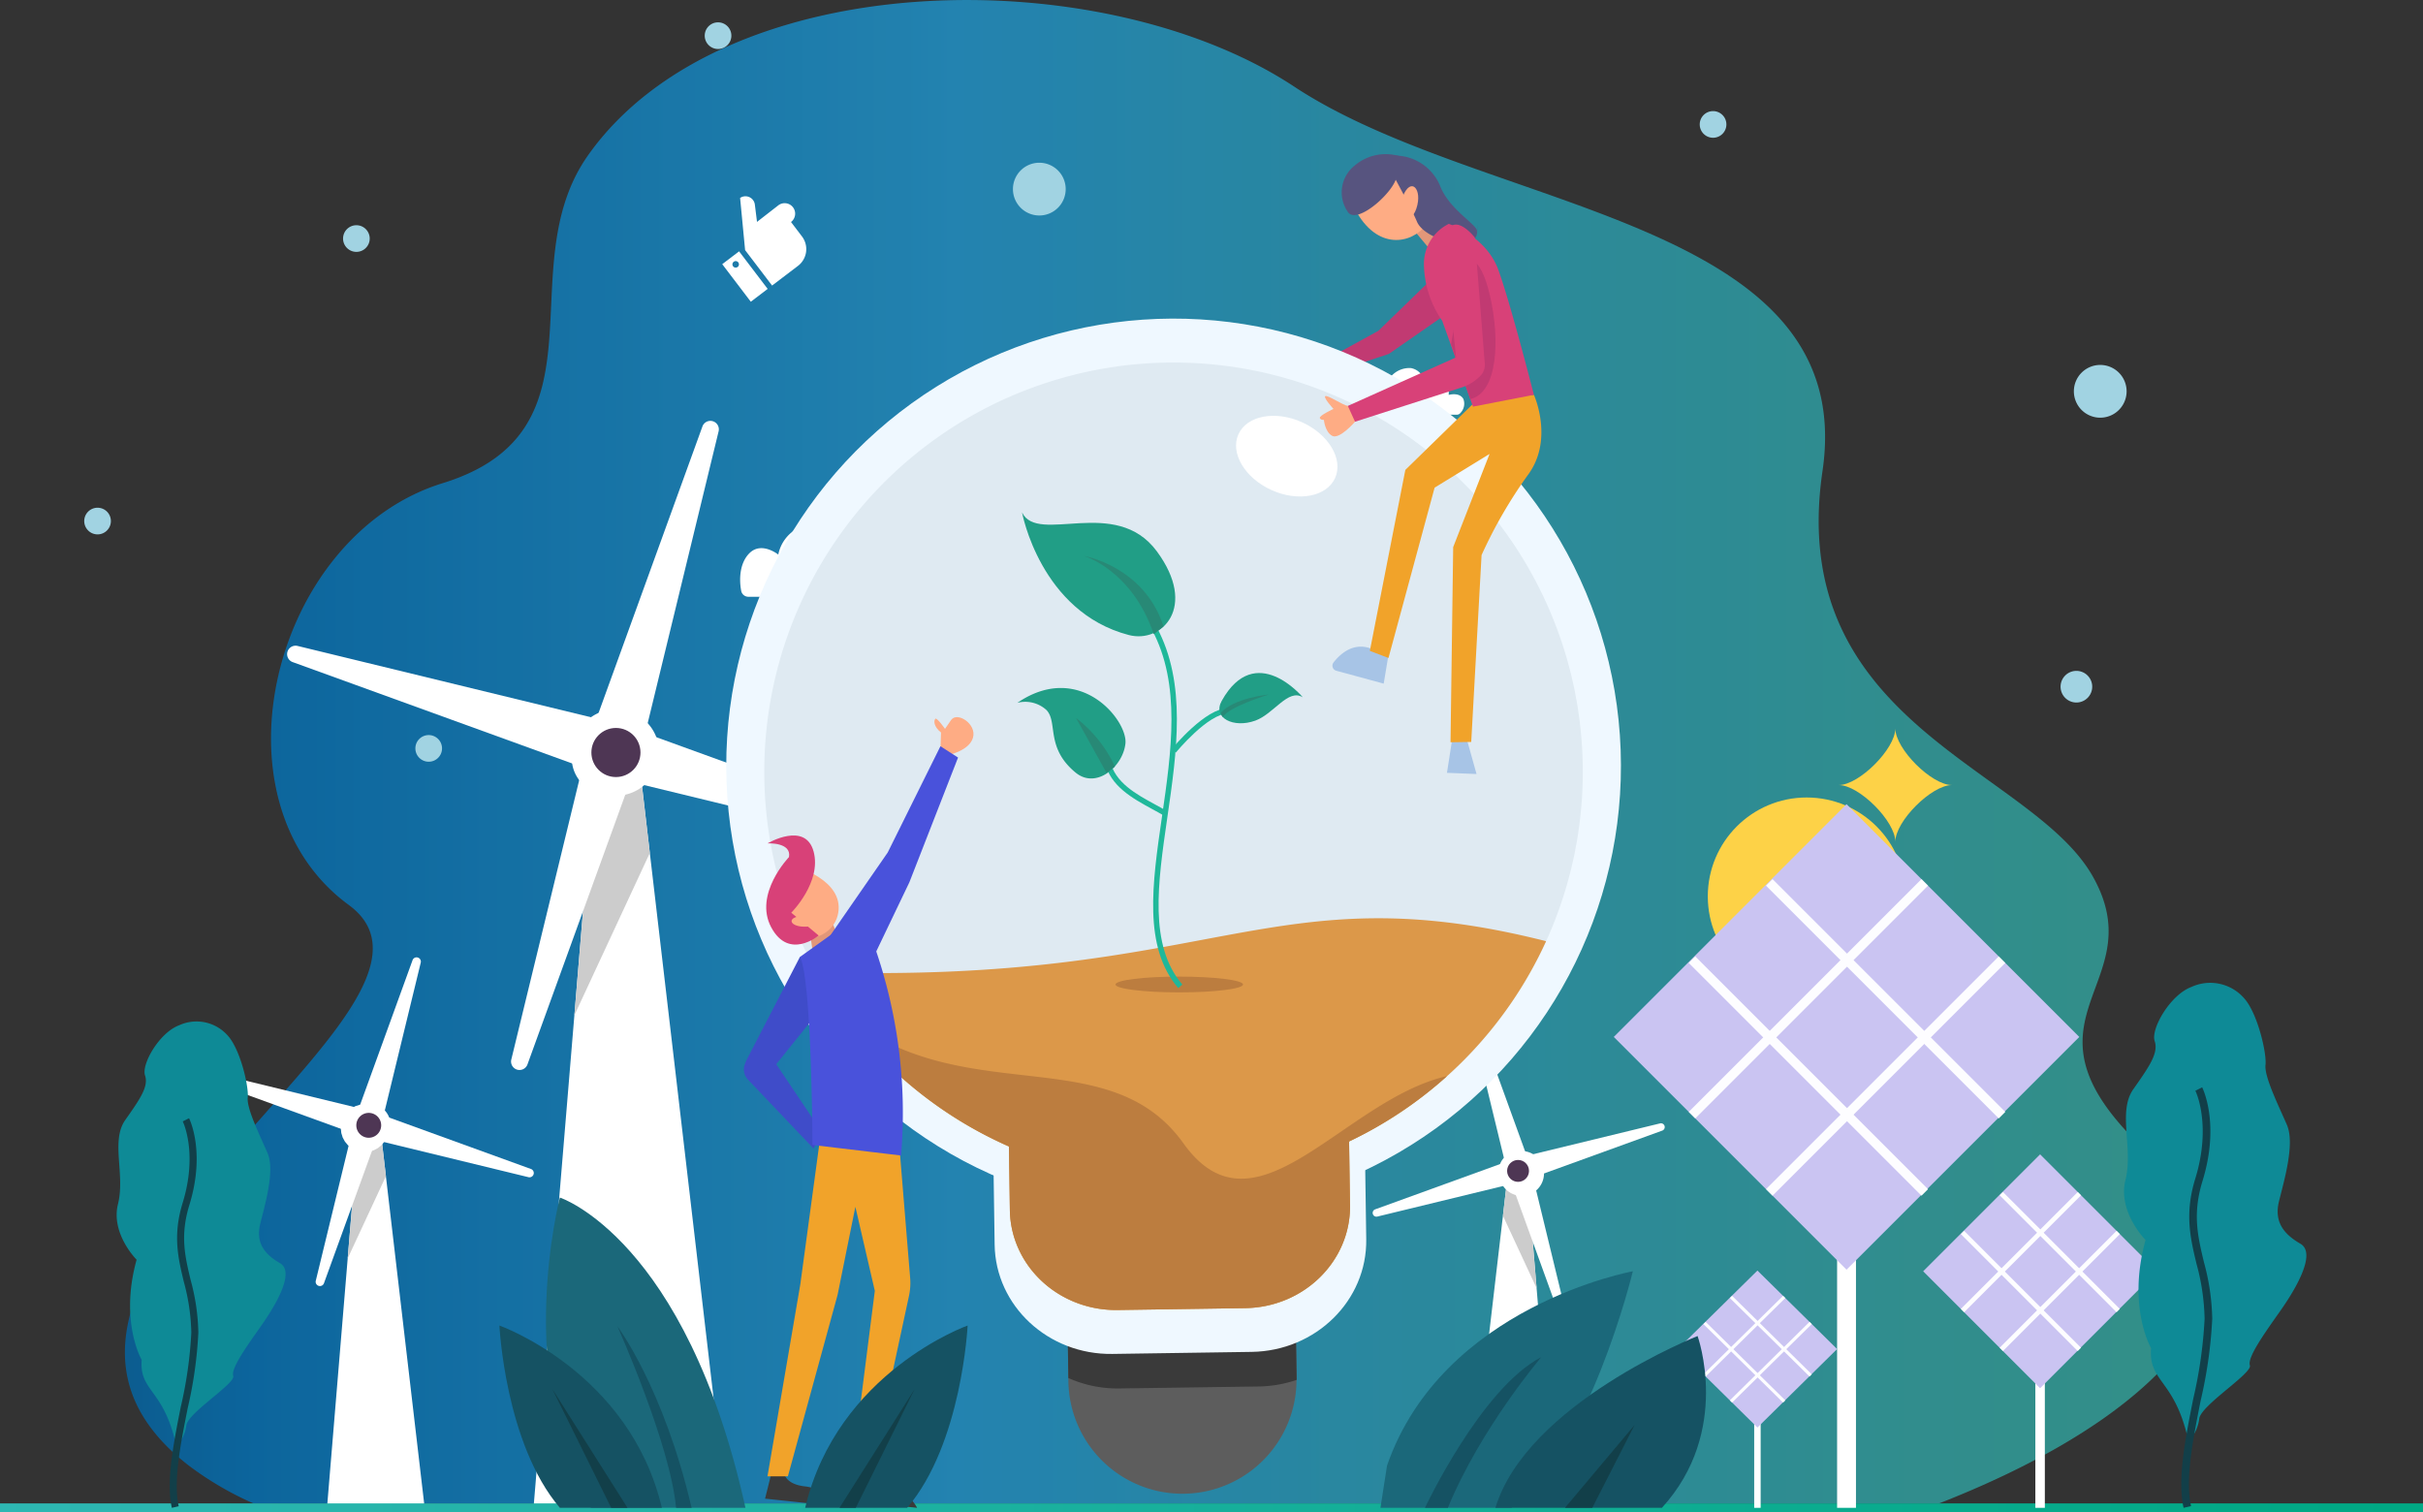 <svg xmlns="http://www.w3.org/2000/svg" xmlns:xlink="http://www.w3.org/1999/xlink" width="291" height="181.617" viewBox="0 0 291 181.617">
  <rect x="0" y="0" width="291" height="181.617" fill="#333333" stroke="none"/>
  <defs>
    <linearGradient id="linear-gradient" y1="0.5" x2="1" y2="0.5" gradientUnits="objectBoundingBox">
      <stop offset="0.006" stop-color="#005b97"/>
      <stop offset="0.135" stop-color="#0075be"/>
      <stop offset="0.433" stop-color="#1e9cd7"/>
      <stop offset="0.598" stop-color="#26a2c2"/>
      <stop offset="0.849" stop-color="#30aaa9"/>
      <stop offset="1" stop-color="#34ada0"/>
    </linearGradient>
    <linearGradient id="linear-gradient-2" y1="0.5" x2="1" y2="0.5" gradientUnits="objectBoundingBox">
      <stop offset="0" stop-color="#2eb7b3"/>
      <stop offset="0.986" stop-color="#00a884"/>
    </linearGradient>
  </defs>
  <g id="Grupo_894334" data-name="Grupo 894334" transform="translate(122.849 22.839)">
    <g id="Grupo_894278" data-name="Grupo 894278" transform="translate(-107.847 -22.839)" opacity="0.76" style="mix-blend-mode: multiply;isolation: isolate">
      <g id="Grupo_894277" data-name="Grupo 894277">
        <path id="Trazado_636359" data-name="Trazado 636359" d="M119.3,100.722H-83.15a38.809,38.809,0,0,1-7.782-4.554c-29.344-22.8,36.333-54.8,19.217-67.324C-88.815,16.306-80.836-15.5-60.431-21.8s7.842-25.8,17.481-39.4c16.324-23.02,61.793-23.415,84.787-8.23s67.93,15.7,63.453,46.174,25.1,35.63,32.465,48.686c7.72,13.688-11.954,17.2,8.162,34.541C160.552,72.579,148.842,89.15,119.3,100.722Z" transform="translate(98.588 79.829)" fill="url(#linear-gradient)"/>
      </g>
    </g>
    <g id="Grupo_894282" data-name="Grupo 894282" transform="translate(-112.736 -20.157)">
      <g id="Grupo_894279" data-name="Grupo 894279">
        <path id="Trazado_636360" data-name="Trazado 636360" d="M80.217-50.716a3.168,3.168,0,0,1-3.167,3.167,3.168,3.168,0,0,1-3.167-3.167,3.168,3.168,0,0,1,3.167-3.168A3.168,3.168,0,0,1,80.217-50.716Z" transform="translate(37.658 70.746)" fill="#a1d3e2"/>
        <path id="Trazado_636361" data-name="Trazado 636361" d="M286.267-11.448A3.168,3.168,0,0,1,283.1-8.28a3.167,3.167,0,0,1-3.167-3.167,3.167,3.167,0,0,1,3.167-3.167A3.168,3.168,0,0,1,286.267-11.448Z" transform="translate(-40.976 55.76)" fill="#a1d3e2"/>
        <path id="Trazado_636362" data-name="Trazado 636362" d="M281.152,46.7a1.9,1.9,0,1,1-1.9-1.9A1.9,1.9,0,0,1,281.152,46.7Z" transform="translate(-39.992 33.087)" fill="#a1d3e2"/>
        <path id="Trazado_636363" data-name="Trazado 636363" d="M95.854-3.345a1.6,1.6,0,0,1-1.6,1.6,1.6,1.6,0,0,1-1.6-1.6,1.6,1.6,0,0,1,1.6-1.6A1.6,1.6,0,0,1,95.854-3.345Z" transform="translate(30.496 52.07)" fill="#a1d3e2"/>
        <path id="Trazado_636364" data-name="Trazado 636364" d="M-103.291,14.718a1.6,1.6,0,0,1-1.6,1.6,1.6,1.6,0,0,1-1.6-1.6,1.6,1.6,0,0,1,1.6-1.6A1.6,1.6,0,0,1-103.291,14.718Z" transform="translate(106.495 45.177)" fill="#a1d3e2"/>
        <path id="Trazado_636365" data-name="Trazado 636365" d="M-38.977,58.869a1.6,1.6,0,0,1-1.6,1.6,1.6,1.6,0,0,1-1.6-1.6,1.6,1.6,0,0,1,1.6-1.6A1.6,1.6,0,0,1-38.977,58.869Z" transform="translate(81.951 28.328)" fill="#a1d3e2"/>
        <path id="Trazado_636366" data-name="Trazado 636366" d="M17.218-79.55a1.6,1.6,0,0,1-1.6,1.6,1.6,1.6,0,0,1-1.6-1.6,1.6,1.6,0,0,1,1.6-1.6A1.6,1.6,0,0,1,17.218-79.55Z" transform="translate(60.506 81.152)" fill="#a1d3e2"/>
        <path id="Trazado_636367" data-name="Trazado 636367" d="M210.467-62.312a1.6,1.6,0,0,1-1.6,1.6,1.6,1.6,0,0,1-1.6-1.6,1.6,1.6,0,0,1,1.6-1.6A1.6,1.6,0,0,1,210.467-62.312Z" transform="translate(-13.243 74.574)" fill="#a1d3e2"/>
        <path id="Trazado_636368" data-name="Trazado 636368" d="M-53.023-40.149a1.6,1.6,0,0,1-1.6,1.6,1.6,1.6,0,0,1-1.6-1.6,1.6,1.6,0,0,1,1.6-1.6A1.6,1.6,0,0,1-53.023-40.149Z" transform="translate(87.312 66.116)" fill="#a1d3e2"/>
      </g>
      <g id="Grupo_894280" data-name="Grupo 894280" transform="translate(194.992 84.804)">
        <circle id="Elipse_5213" data-name="Elipse 5213" cx="11.874" cy="11.874" r="11.874" transform="translate(0 8.288)" fill="#fdd247"/>
        <path id="Trazado_636369" data-name="Trazado 636369" d="M241.064,69.583c0-2.452-4.346-6.8-6.8-6.8,2.452,0,6.8-4.346,6.8-6.8,0,2.451,4.346,6.8,6.8,6.8C245.41,62.785,241.064,67.131,241.064,69.583Z" transform="translate(-218.541 -55.988)" fill="#fdd247"/>
      </g>
      <g id="Grupo_894281" data-name="Grupo 894281" transform="translate(76.627 20.879)">
        <path id="Trazado_636370" data-name="Trazado 636370" d="M17.422-35.135l3.431,4.512,2.025-1.54-3.431-4.512Zm1.851.332a.388.388,0,0,1-.546-.074.388.388,0,0,1,.074-.545.388.388,0,0,1,.546.074A.388.388,0,0,1,19.273-34.8Z" transform="translate(-17.422 43.299)" fill="#fff"/>
        <path id="Trazado_636371" data-name="Trazado 636371" d="M24.733-36.655l3.109-2.364a2.524,2.524,0,0,0,.481-3.536l-1.317-1.731h0a1.259,1.259,0,0,0,.24-1.764h0a1.259,1.259,0,0,0-1.764-.24L22.922-44.3l-.256-2.06a1.137,1.137,0,0,0-1.758-.827l-.016.012.6,6.262Z" transform="translate(-18.746 47.388)" fill="#fff"/>
      </g>
      <path id="Trazado_636372" data-name="Trazado 636372" d="M142.127-8.417h10.864a.56.56,0,0,0,.446-.221,1.589,1.589,0,0,0,.338-1.683c-.5-.846-1.758-.474-1.758-.474s.171-1.349-.812-1.726a2.407,2.407,0,0,0-2.07.526,2.01,2.01,0,0,0-1.658-2.024,2.936,2.936,0,0,0-3.053,2.367s-1.281-1.03-2.207-.114a3.3,3.3,0,0,0-.641,2.9A.559.559,0,0,0,142.127-8.417Z" transform="translate(11.855 55.54)" fill="#fff"/>
      <path id="Trazado_636373" data-name="Trazado 636373" d="M21.879,24.981h17a.875.875,0,0,0,.7-.345c.422-.555,1.1-1.68.529-2.634-.787-1.324-2.751-.743-2.751-.743s.268-2.111-1.271-2.7-3.238.823-3.238.823,0-2.845-2.594-3.167a4.594,4.594,0,0,0-4.777,3.7s-2-1.61-3.453-.179c-1.212,1.2-1.26,3.183-1,4.534A.875.875,0,0,0,21.879,24.981Z" transform="translate(57.881 44.006)" fill="#fff"/>
    </g>
    <g id="Grupo_894290" data-name="Grupo 894290" transform="translate(-98.561 27.705)">
      <g id="Grupo_894284" data-name="Grupo 894284" transform="translate(140.568 72.311)">
        <path id="Trazado_636374" data-name="Trazado 636374" d="M169.534,216.706l3.252,39.2H162.515v-.516l4.558-38.993Z" transform="translate(-150.91 -197.679)" fill="#fff"/>
        <g id="Grupo_894283" data-name="Grupo 894283" transform="translate(0)">
          <path id="Trazado_636375" data-name="Trazado 636375" d="M173.272,209.567l.79,2.618,15.73-5.7a.453.453,0,0,0,.28-.557h0a.454.454,0,0,0-.541-.309Z" transform="translate(-155.015 -193.559)" fill="#fff"/>
          <path id="Trazado_636376" data-name="Trazado 636376" d="M159.777,213.1l.79,2.619-16.258,3.951a.453.453,0,0,1-.541-.309h0a.453.453,0,0,1,.279-.557Z" transform="translate(-143.748 -196.421)" fill="#fff"/>
          <path id="Trazado_636377" data-name="Trazado 636377" d="M167.034,202.945l2.618-.79-5.7-15.73a.453.453,0,0,0-.557-.279h0a.453.453,0,0,0-.309.54Z" transform="translate(-151.122 -186.126)" fill="#fff"/>
          <path id="Trazado_636378" data-name="Trazado 636378" d="M169.049,220.826l4.042,8.7-.835-10.05-1.414-2.916-1.277-.16Z" transform="translate(-153.404 -197.679)" fill="#ccc"/>
          <path id="Trazado_636379" data-name="Trazado 636379" d="M173.039,215.161l-2.618.79,5.7,15.73a.453.453,0,0,0,.557.28h0a.453.453,0,0,0,.309-.54Z" transform="translate(-153.927 -197.207)" fill="#fff"/>
          <path id="Trazado_636380" data-name="Trazado 636380" d="M170.529,214.523a1.329,1.329,0,1,0,1.329-1.329A1.329,1.329,0,0,0,170.529,214.523Z" transform="translate(-153.969 -196.456)" fill="none" stroke="#fff" stroke-miterlimit="10" stroke-width="2.721"/>
          <circle id="Elipse_5214" data-name="Elipse 5214" cx="2.314" cy="2.314" r="2.314" transform="translate(15.146 15.451)" fill="#fff"/>
          <circle id="Elipse_5215" data-name="Elipse 5215" cx="1.315" cy="1.315" r="1.315" transform="translate(16.146 16.45)" fill="#4e3654"/>
        </g>
      </g>
      <g id="Grupo_894286" data-name="Grupo 894286" transform="translate(0 64.432)">
        <path id="Trazado_636381" data-name="Trazado 636381" d="M-55.645,208.1l-3.692,44.5h11.661v-.585l-5.175-44.269Z" transform="translate(74.322 -186.5)" fill="#fff"/>
        <g id="Grupo_894285" data-name="Grupo 894285">
          <path id="Trazado_636382" data-name="Trazado 636382" d="M-64.476,200l-.9,2.973-17.859-6.476a.514.514,0,0,1-.317-.632h0a.514.514,0,0,1,.614-.351Z" transform="translate(83.571 -181.823)" fill="#fff"/>
          <path id="Trazado_636383" data-name="Trazado 636383" d="M-49.156,204.01l-.9,2.973,18.458,4.487a.515.515,0,0,0,.615-.351h0a.515.515,0,0,0-.317-.633Z" transform="translate(70.78 -185.072)" fill="#fff"/>
          <path id="Trazado_636384" data-name="Trazado 636384" d="M-50.223,192.48l-2.973-.9,6.476-17.858a.513.513,0,0,1,.632-.317h0a.515.515,0,0,1,.352.614Z" transform="translate(71.979 -173.385)" fill="#fff"/>
          <path id="Trazado_636385" data-name="Trazado 636385" d="M-50.73,212.78l-4.589,9.875.948-11.409,1.605-3.311,1.449-.182Z" transform="translate(72.789 -186.501)" fill="#ccc"/>
          <path id="Trazado_636386" data-name="Trazado 636386" d="M-57.041,206.348l2.973.9L-60.544,225.1a.515.515,0,0,1-.632.317h0a.514.514,0,0,1-.351-.614Z" transform="translate(75.164 -185.965)" fill="#fff"/>
          <circle id="Elipse_5216" data-name="Elipse 5216" cx="1.509" cy="1.509" r="1.509" transform="translate(18.003 19.003)" fill="none" stroke="#fff" stroke-miterlimit="10" stroke-width="2.721"/>
          <path id="Trazado_636387" data-name="Trazado 636387" d="M-50.225,204.38a2.627,2.627,0,0,1-2.627,2.627,2.627,2.627,0,0,1-2.627-2.627,2.627,2.627,0,0,1,2.627-2.627A2.627,2.627,0,0,1-50.225,204.38Z" transform="translate(72.851 -184.211)" fill="#fff"/>
          <path id="Trazado_636388" data-name="Trazado 636388" d="M-50.659,205.081a1.493,1.493,0,0,1-1.493,1.493,1.493,1.493,0,0,1-1.493-1.493,1.493,1.493,0,0,1,1.493-1.493A1.492,1.492,0,0,1-50.659,205.081Z" transform="translate(72.15 -184.911)" fill="#4e3654"/>
        </g>
      </g>
      <g id="Grupo_894289" data-name="Grupo 894289" transform="translate(10.195)">
        <g id="Grupo_894288" data-name="Grupo 894288">
          <path id="Trazado_636389" data-name="Trazado 636389" d="M-11.94,137.746l-7.29,87.88H3.8V224.47L-6.422,137.052Z" transform="translate(48.822 -95.087)" fill="#fff"/>
          <g id="Grupo_894287" data-name="Grupo 894287">
            <path id="Trazado_636390" data-name="Trazado 636390" d="M-29.378,121.74l-1.772,5.871-35.265-12.788a1.017,1.017,0,0,1-.626-1.249h0a1.016,1.016,0,0,1,1.213-.693Z" transform="translate(67.084 -85.851)" fill="#fff"/>
            <path id="Trazado_636391" data-name="Trazado 636391" d="M.875,129.663-.9,135.533l36.45,8.86a1.016,1.016,0,0,0,1.213-.694h0a1.015,1.015,0,0,0-.626-1.248Z" transform="translate(41.826 -92.267)" fill="#fff"/>
            <path id="Trazado_636392" data-name="Trazado 636392" d="M-1.232,106.9-7.1,105.123,5.685,69.859a1.016,1.016,0,0,1,1.248-.626h0a1.016,1.016,0,0,1,.694,1.213Z" transform="translate(44.194 -69.189)" fill="#fff"/>
            <path id="Trazado_636393" data-name="Trazado 636393" d="M-2.234,146.982l-9.062,19.5,1.871-22.53,3.17-6.538,2.862-.36Z" transform="translate(45.794 -95.088)" fill="#ccc"/>
            <path id="Trazado_636394" data-name="Trazado 636394" d="M-14.7,134.28l5.871,1.772-12.788,35.265a1.017,1.017,0,0,1-1.249.626h0a1.016,1.016,0,0,1-.693-1.213Z" transform="translate(50.483 -94.029)" fill="#fff"/>
            <path id="Trazado_636395" data-name="Trazado 636395" d="M-3.637,132.85a2.979,2.979,0,0,1-2.979,2.979A2.979,2.979,0,0,1-9.6,132.85a2.979,2.979,0,0,1,2.979-2.979A2.979,2.979,0,0,1-3.637,132.85Z" transform="translate(45.145 -92.347)" fill="none" stroke="#fff" stroke-miterlimit="10" stroke-width="2.721"/>
            <path id="Trazado_636396" data-name="Trazado 636396" d="M-1.236,130.395a5.189,5.189,0,0,1-5.189,5.189,5.189,5.189,0,0,1-5.189-5.189,5.189,5.189,0,0,1,5.189-5.189A5.189,5.189,0,0,1-1.236,130.395Z" transform="translate(45.915 -90.566)" fill="#fff"/>
            <circle id="Elipse_5217" data-name="Elipse 5217" cx="2.948" cy="2.948" r="2.948" transform="translate(36.542 36.88)" fill="#4e3654"/>
          </g>
        </g>
      </g>
    </g>
    <g id="Grupo_894291" data-name="Grupo 894291" transform="translate(-122.849 157.712)">
      <rect id="Rectángulo_327116" data-name="Rectángulo 327116" width="291" height="1.066" fill="url(#linear-gradient-2)"/>
    </g>
    <g id="Grupo_894297" data-name="Grupo 894297" transform="translate(-39.204 -4.332)">
      <g id="Grupo_894295" data-name="Grupo 894295" transform="translate(0 14.917)">
        <path id="Trazado_636397" data-name="Trazado 636397" d="M84.385,237.464l.164,11.134a13.7,13.7,0,0,0,13.9,13.5h0a13.7,13.7,0,0,0,13.5-13.9l-.163-11.134Z" transform="translate(-39.882 -116.133)" fill="#5d5d5d"/>
        <path id="Trazado_636398" data-name="Trazado 636398" d="M111.785,237.057l.178,11.367a14.8,14.8,0,0,1-4.55.792l-16.743.237a14.509,14.509,0,0,1-6.125-1.25l-.169-10.742Z" transform="translate(-39.879 -116.131)" fill="#3a3a3a"/>
        <path id="Trazado_636399" data-name="Trazado 636399" d="M70.065,210.762l.163,11.142c.108,7.358,6.44,13.231,14.143,13.118l16.736-.246c7.7-.113,13.86-6.169,13.751-13.527l-.163-11.142Z" transform="translate(-34.418 -105.846)" fill="#eff8ff"/>
        <path id="Trazado_636400" data-name="Trazado 636400" d="M145.7,41.5l-6.5,6.307-9.164,5.035,1.28.767,9.145-3.027,6.622-4.6Z" transform="translate(-57.306 -41.502)" fill="#c13a72"/>
        <circle id="Elipse_5218" data-name="Elipse 5218" cx="53.705" cy="53.705" r="53.705" transform="matrix(0.998, -0.069, 0.069, 0.998, 0, 8.672)" fill="#eff8ff"/>
        <path id="Trazado_636401" data-name="Trazado 636401" d="M95.82,151.4l.113,7.634c.1,6.732-5.539,12.275-12.588,12.379l-15.319.227c-7.049.1-12.846-5.271-12.946-12.008L54.967,152a49.152,49.152,0,1,1,40.853-.6Z" transform="translate(-17.441 -47.733)" fill="#dfeaf2"/>
        <path id="Trazado_636402" data-name="Trazado 636402" d="M129.107,75.685c-1.019,2.245-4.443,2.887-7.647,1.433s-4.976-4.453-3.957-6.7,4.443-2.887,7.647-1.433S130.126,73.439,129.107,75.685Z" transform="translate(-52.411 -51.694)" fill="#fff"/>
        <path id="Trazado_636403" data-name="Trazado 636403" d="M99.7,192.6l.113,7.634c.1,6.732-5.539,12.275-12.588,12.379l-15.319.227c-7.049.1-12.846-5.271-12.946-12.008l-.113-7.634a49.331,49.331,0,0,1-23.1-20.944c47.954,1.513,54.369-12.1,87.615-3.71A49.313,49.313,0,0,1,99.7,192.6Z" transform="translate(-21.322 -88.936)" fill="#dc9849"/>
        <path id="Trazado_636404" data-name="Trazado 636404" d="M102.417,200.279l.113,7.634c.1,6.732-5.539,12.275-12.588,12.379l-15.319.227c-7.049.1-12.846-5.271-12.946-12.008l-.113-7.634a49.284,49.284,0,0,1-18.7-14.412c0-.354,0-.548,0-.548,14.194,10.306,30.914,2.336,39.659,14.584,8.655,12.111,19.206-5.244,31.658-8.075A49.132,49.132,0,0,1,102.417,200.279Z" transform="translate(-24.038 -96.615)" fill="#bc7d3f"/>
        <ellipse id="Elipse_5219" data-name="Elipse 5219" cx="7.655" cy="0.948" rx="7.655" ry="0.948" transform="translate(50.328 83.861)" fill="#bc7d3f"/>
        <g id="Grupo_894292" data-name="Grupo 894292" transform="translate(54.707 41.909)">
          <path id="Trazado_636405" data-name="Trazado 636405" d="M104.039,152.605c-4.224-4.928-3.123-12.512-1.958-20.542,1.137-7.838,2.314-15.941-1.193-22.48l.574-.307c3.606,6.728,2.416,14.94,1.263,22.882-1.144,7.879-2.224,15.321,1.807,20.024Z" transform="translate(-100.887 -109.276)" fill="#1fb89a"/>
        </g>
        <path id="Trazado_636406" data-name="Trazado 636406" d="M88.482,101.694c3.953,1.029,8.311-3.353,3.353-10.06S77.546,90.9,75.651,86.968C75.651,86.968,77.838,98.924,88.482,101.694Z" transform="translate(-36.549 -58.853)" fill="#219e86"/>
        <g id="Grupo_894293" data-name="Grupo 894293" transform="translate(57.076 51.604)">
          <path id="Trazado_636407" data-name="Trazado 636407" d="M105.221,130.3l-.5-.412c.164-.2,4.066-4.931,6.813-4.931v.651C109.091,125.6,105.26,130.249,105.221,130.3Z" transform="translate(-104.718 -124.953)" fill="#1fb89a"/>
        </g>
        <path id="Trazado_636408" data-name="Trazado 636408" d="M114.26,121.5c-1.14,2.042,1.41,3.326,4.037,2.375,2.232-.807,3.943-3.9,5.7-2.8C124,121.075,118.313,114.239,114.26,121.5Z" transform="translate(-51.177 -70.757)" fill="#219e86"/>
        <g id="Grupo_894294" data-name="Grupo 894294" transform="translate(49.038 57.936)">
          <path id="Trazado_636409" data-name="Trazado 636409" d="M98.821,141.787c-.432-.258-.9-.513-1.387-.777-2.381-1.3-5.081-2.768-5.714-5.679l.636-.137c.571,2.619,3.131,4.014,5.39,5.244.493.268.971.529,1.408.79Z" transform="translate(-91.72 -135.193)" fill="#1fb89a"/>
        </g>
        <path id="Trazado_636410" data-name="Trazado 636410" d="M81.745,131.233c2.473,2.028,5.687-.729,5.978-3.5s-5.492-9.988-12.977-4.885a3.776,3.776,0,0,1,3.5.875C79.631,125.182,78.1,128.244,81.745,131.233Z" transform="translate(-36.204 -71.867)" fill="#219e86"/>
        <path id="Trazado_636411" data-name="Trazado 636411" d="M114.2,124.569c1.615-1.853,5.795-2.232,5.795-2.232s-4.845,1.472-5.51,2.707Z" transform="translate(-51.261 -72.351)" fill="#288976"/>
        <path id="Trazado_636412" data-name="Trazado 636412" d="M90.809,132.727a15.692,15.692,0,0,0-4.666-5.833l3.645,6.562Z" transform="translate(-40.553 -74.09)" fill="#288976"/>
        <path id="Trazado_636413" data-name="Trazado 636413" d="M97.226,103.873c-2.333-7.217-9.55-8.456-9.55-8.456s5.759,1.676,8.384,9.4Z" transform="translate(-41.138 -62.078)" fill="#288976"/>
      </g>
      <path id="Trazado_636414" data-name="Trazado 636414" d="M151.537,30.757l2.244,2.682,1.532-1.751L152.96,28.9Z" transform="translate(-65.509 -21.775)" fill="#e29779"/>
      <path id="Trazado_636415" data-name="Trazado 636415" d="M140.757,25.295c2.853,4.432,6.973,3.021,8.309.7s-.291-6.043-2.963-7.147S138.637,22,140.757,25.295Z" transform="translate(-61.195 -17.871)" fill="#feac84"/>
      <path id="Trazado_636416" data-name="Trazado 636416" d="M138.525,24.4c1.187,1.424,5.578-2.556,5.81-4.358,0,0,3.428,1.336,4.242,3.138,0,0,.116-3.254-2.383-4.823a5.719,5.719,0,0,0-6.914.407A4.106,4.106,0,0,0,138.525,24.4Z" transform="translate(-60.24 -17.38)" fill="#57547f"/>
      <path id="Trazado_636417" data-name="Trazado 636417" d="M145.78,17.8a5.908,5.908,0,0,1,6.915,3.661c1.163,2.731,4.358,4.474,4.358,5.23s.29-2.034,0,.291-6.276.813-7.205-1.394S145.78,17.8,145.78,17.8Z" transform="translate(-63.312 -17.462)" fill="#57547f"/>
      <path id="Trazado_636418" data-name="Trazado 636418" d="M142.659,114.072l-.568,3.409-5.689-1.546a.631.631,0,0,1-.33-1c.746-.962,2.27-2.4,4.35-1.717Z" transform="translate(-59.556 -53.887)" fill="#a7c4e6"/>
      <path id="Trazado_636419" data-name="Trazado 636419" d="M160.309,129.232l1.42,5.078-3.551-.142.852-5.469Z" transform="translate(-68.044 -59.862)" fill="#a7c4e6"/>
      <path id="Trazado_636420" data-name="Trazado 636420" d="M162.9,64.13s2.45,5.4-.746,9.659a56.2,56.2,0,0,0-5.54,9.588l-1.242,22.44-2.486.039.319-23.438,4.368-11.186-6.6,4.048-5.54,20.454-2.237-.852,4.261-21.733,8.949-8.736Z" transform="translate(-62.324 -35.221)" fill="#f1a32a"/>
      <path id="Trazado_636421" data-name="Trazado 636421" d="M156.685,30.932s4.471,1.424,5.962,5.543,4.261,14.986,4.261,14.986l-7.315,1.42-3.693-10.3a12.255,12.255,0,0,1-2.2-6.747A5.365,5.365,0,0,1,156.685,30.932Z" transform="translate(-66.334 -22.552)" fill="#d84178"/>
      <path id="Trazado_636422" data-name="Trazado 636422" d="M161.271,54.624c3.284-.739,3.612-7.06,2.381-12.4s-2.874-4.269-2.874-4.269l-1.806,10.1Z" transform="translate(-68.347 -25.2)" fill="#c13a72"/>
      <path id="Trazado_636423" data-name="Trazado 636423" d="M137.707,67.45s-1.876,2.183-2.751,1.69-.985-1.916-.985-1.916-.383.055-.493-.219,1.642-1.095,1.642-1.095-1.258-1.368-.985-1.532,2.134,1.094,2.709,1.176S137.707,67.45,137.707,67.45Z" transform="translate(-58.616 -35.31)" fill="#feac84"/>
      <path id="Trazado_636424" data-name="Trazado 636424" d="M155.374,47.767a1.866,1.866,0,0,1-.431,1.364,5.537,5.537,0,0,1-2.538,1.56l-12.617,4.056-.863-1.9,13-5.828-1.449-13.833c.71-4.4,3.694-.567,3.694-.567Z" transform="translate(-60.696 -22.606)" fill="#d84178"/>
      <g id="Grupo_894296" data-name="Grupo 894296" transform="translate(5.701 67.618)">
        <path id="Trazado_636425" data-name="Trazado 636425" d="M42.651,274.145l-.731,2.922,8.255.877a4.44,4.44,0,0,0-3.36-2.337c-2.337-.22-2.557-1.461-2.557-1.461Z" transform="translate(-29.377 -182.986)" fill="#3a3a3a"/>
        <path id="Trazado_636426" data-name="Trazado 636426" d="M26.467,273.781l-.73,2.922,8.254.876a4.44,4.44,0,0,0-3.36-2.337c-2.337-.219-2.557-1.461-2.557-1.461Z" transform="translate(-23.201 -182.847)" fill="#3a3a3a"/>
        <path id="Trazado_636427" data-name="Trazado 636427" d="M34.541,167.664l.338,2.364,3.293-1.52L36.821,165.3Z" transform="translate(-26.561 -141.447)" fill="#e29779"/>
        <path id="Trazado_636428" data-name="Trazado 636428" d="M30.216,155.761s5.771,1.589,5.113,5.533-7.012,4.383-7.451,0S30.216,155.761,30.216,155.761Z" transform="translate(-24.001 -137.807)" fill="#feac84"/>
        <path id="Trazado_636429" data-name="Trazado 636429" d="M28.974,158.986s3.671-3.671,2.684-7.341-5.533-.986-5.533-.986,2.9-.164,2.575,1.644c0,0-4.273,4.437-2.136,8.436s5.7.986,5.7.986Z" transform="translate(-23.289 -135.499)" fill="#d84178"/>
        <path id="Trazado_636430" data-name="Trazado 636430" d="M43.209,225.951l-4.7,21.808H36.259L39.1,225.368l-2.334-10.09L34.627,225.86,28.66,247.645H26.21l3.942-23.051,2.7-19.932L42,207.426l1.346,16.413A7.26,7.26,0,0,1,43.209,225.951Z" transform="translate(-23.382 -156.469)" fill="#f1a32a"/>
        <path id="Trazado_636431" data-name="Trazado 636431" d="M25.518,186.18l5.474,8.159L30,196.315l-7.874-8.276a1.789,1.789,0,0,1-.375-1.874l.107-.28a1.814,1.814,0,0,1,.082-.184l6.421-12.4,1.639.436,1.208,5.369Z" transform="translate(-21.637 -144.502)" fill="#3f4cc9"/>
        <path id="Trazado_636432" data-name="Trazado 636432" d="M39.9,164.753a60.454,60.454,0,0,1,4.757,29.131l-10.639-1.267s-.082-20.057-1.506-22.577Z" transform="translate(-25.788 -141.239)" fill="#4952db"/>
        <path id="Trazado_636433" data-name="Trazado 636433" d="M60.121,131.314s2.666-.475,3.141-2.119-1.9-3.177-2.63-2.119l-.73,1.059s-.986-1.424-1.169-1.205-.22.913.694,1.644l-.073,2.082Z" transform="translate(-35.754 -126.727)" fill="#feac84"/>
        <path id="Trazado_636434" data-name="Trazado 636434" d="M53.7,133.735,47.86,148.7,42.927,159l-4.655-3.783,6.981-10.081,6.332-12.763Z" transform="translate(-27.985 -128.881)" fill="#4952db"/>
        <path id="Trazado_636435" data-name="Trazado 636435" d="M31.712,165.436c-1.562.3-.8,1.478,1.435,1.182S31.712,165.436,31.712,165.436Z" transform="translate(-25.167 -141.499)" fill="#feac84"/>
      </g>
      <path id="Trazado_636436" data-name="Trazado 636436" d="M149.252,24.856c.985-2.463,2.408-.876,1.642,1.423s-2.189.274-2.189.274Z" transform="translate(-64.429 -19.759)" fill="#feac84"/>
    </g>
    <g id="Grupo_894325" data-name="Grupo 894325" transform="translate(70.963 73.737)">
      <g id="Grupo_894306" data-name="Grupo 894306" transform="translate(7.684 56.012)">
        <rect id="Rectángulo_327117" data-name="Rectángulo 327117" width="0.776" height="16.927" transform="translate(9.957 28.494) rotate(180)" fill="#fff"/>
        <g id="Grupo_894305" data-name="Grupo 894305">
          <g id="Grupo_894298" data-name="Grupo 894298">
            <path id="Trazado_636437" data-name="Trazado 636437" d="M203,243.635l9.569,9.426,9.569-9.426-9.569-9.426Z" transform="translate(-202.999 -234.209)" fill="#cac4f2"/>
          </g>
          <g id="Grupo_894301" data-name="Grupo 894301" transform="translate(3.081 3.035)">
            <g id="Grupo_894299" data-name="Grupo 894299" transform="translate(3.177 3.129)">
              <path id="Trazado_636438" data-name="Trazado 636438" d="M213.388,253.868l9.569-9.426-.269-.265-9.569,9.426Z" transform="translate(-213.119 -244.178)" fill="#fdfdff"/>
            </g>
            <g id="Grupo_894300" data-name="Grupo 894300">
              <path id="Trazado_636439" data-name="Trazado 636439" d="M208.251,248.808l9.569-9.426-.269-.265-9.569,9.426Z" transform="translate(-207.982 -239.118)" fill="#fdfdff"/>
            </g>
          </g>
          <g id="Grupo_894304" data-name="Grupo 894304" transform="translate(3.081 3.035)">
            <g id="Grupo_894302" data-name="Grupo 894302" transform="translate(3.177)">
              <path id="Trazado_636440" data-name="Trazado 636440" d="M222.688,248.808l.269-.265-9.569-9.426-.269.265Z" transform="translate(-213.119 -239.118)" fill="#fdfdff"/>
            </g>
            <g id="Grupo_894303" data-name="Grupo 894303" transform="translate(0 3.129)">
              <path id="Trazado_636441" data-name="Trazado 636441" d="M217.551,253.868l.269-.265-9.569-9.426-.269.265Z" transform="translate(-207.982 -244.178)" fill="#fdfdff"/>
            </g>
          </g>
        </g>
      </g>
      <g id="Grupo_894315" data-name="Grupo 894315" transform="translate(37.159 42.056)">
        <rect id="Rectángulo_327118" data-name="Rectángulo 327118" width="1.139" height="25.217" transform="translate(14.612 42.45) rotate(180)" fill="#fff"/>
        <g id="Grupo_894314" data-name="Grupo 894314" transform="translate(0 0)">
          <g id="Grupo_894307" data-name="Grupo 894307">
            <rect id="Rectángulo_327119" data-name="Rectángulo 327119" width="19.859" height="19.859" transform="translate(14.043 28.085) rotate(-135)" fill="#cac4f2"/>
          </g>
          <g id="Grupo_894310" data-name="Grupo 894310" transform="translate(4.522 4.522)">
            <g id="Grupo_894308" data-name="Grupo 894308" transform="translate(4.662 4.662)">
              <rect id="Rectángulo_327120" data-name="Rectángulo 327120" width="19.859" height="0.558" transform="translate(0 14.043) rotate(-45)" fill="#fdfdff"/>
            </g>
            <g id="Grupo_894309" data-name="Grupo 894309" transform="translate(0 0)">
              <rect id="Rectángulo_327121" data-name="Rectángulo 327121" width="19.859" height="0.558" transform="translate(0 14.043) rotate(-45)" fill="#fdfdff"/>
            </g>
          </g>
          <g id="Grupo_894313" data-name="Grupo 894313" transform="translate(4.524 4.521)">
            <g id="Grupo_894311" data-name="Grupo 894311" transform="translate(4.662 0)">
              <rect id="Rectángulo_327122" data-name="Rectángulo 327122" width="0.558" height="19.859" transform="translate(0 0.394) rotate(-44.988)" fill="#fdfdff"/>
            </g>
            <g id="Grupo_894312" data-name="Grupo 894312" transform="translate(0 4.662)">
              <rect id="Rectángulo_327123" data-name="Rectángulo 327123" width="0.558" height="19.859" transform="translate(0 0.394) rotate(-44.988)" fill="#fdfdff"/>
            </g>
          </g>
        </g>
      </g>
      <g id="Grupo_894324" data-name="Grupo 894324" transform="translate(0 0)">
        <rect id="Rectángulo_327124" data-name="Rectángulo 327124" width="2.266" height="50.201" transform="translate(29.088 84.506) rotate(180)" fill="#fff"/>
        <g id="Grupo_894323" data-name="Grupo 894323">
          <g id="Grupo_894316" data-name="Grupo 894316">
            <rect id="Rectángulo_327125" data-name="Rectángulo 327125" width="39.534" height="39.534" transform="translate(27.955 55.91) rotate(-135)" fill="#cac4f2"/>
          </g>
          <g id="Grupo_894319" data-name="Grupo 894319" transform="translate(9.002 9.002)">
            <g id="Grupo_894317" data-name="Grupo 894317" transform="translate(9.28 9.28)">
              <rect id="Rectángulo_327126" data-name="Rectángulo 327126" width="39.534" height="1.11" transform="translate(0 27.955) rotate(-45)" fill="#fdfdff"/>
            </g>
            <g id="Grupo_894318" data-name="Grupo 894318" transform="translate(0 0)">
              <rect id="Rectángulo_327127" data-name="Rectángulo 327127" width="39.534" height="1.11" transform="translate(0 27.955) rotate(-45)" fill="#fdfdff"/>
            </g>
          </g>
          <g id="Grupo_894322" data-name="Grupo 894322" transform="translate(9.002 9.002)">
            <g id="Grupo_894320" data-name="Grupo 894320" transform="translate(9.28 0)">
              <rect id="Rectángulo_327128" data-name="Rectángulo 327128" width="1.11" height="39.534" transform="translate(0 0.785) rotate(-45)" fill="#fdfdff"/>
            </g>
            <g id="Grupo_894321" data-name="Grupo 894321" transform="translate(0 9.28)">
              <rect id="Rectángulo_327129" data-name="Rectángulo 327129" width="1.11" height="39.534" transform="translate(0 0.785) rotate(-45)" fill="#fdfdff"/>
            </g>
          </g>
        </g>
      </g>
    </g>
    <g id="Grupo_894333" data-name="Grupo 894333" transform="translate(-108.838 95.221)">
      <g id="Grupo_894327" data-name="Grupo 894327" transform="translate(0 4.634)">
        <path id="Trazado_636442" data-name="Trazado 636442" d="M-93.012,236.882c-1.5-6.981-4.465-6.531-4.173-10.394,0,0-2.68-4.6-.61-12.032,0,0-3.124-3.116-2.237-6.683s-.9-7.576.878-10.1,2.818-4.014,2.37-5.351,1.71-5.121,4.086-6.015a5,5,0,0,1,5.862,1.248c1.487,1.632,2.533,6.087,2.386,7.425s1.492,4.6,2.386,6.682-.289,6.092-.88,8.469.6,3.713,2.383,4.751-.439,4.9-2.219,7.431-3.707,5.2-3.409,6.1-5.491,4.464-5.638,5.95A4.592,4.592,0,0,1-93.012,236.882Z" transform="translate(100.191 -185.866)" fill="#0e8a96"/>
        <g id="Grupo_894326" data-name="Grupo 894326" transform="translate(6.373 11.604)">
          <path id="Trazado_636443" data-name="Trazado 636443" d="M-89.631,251.416c-.708-3.169.2-7.72,1.072-12.12a50.237,50.237,0,0,0,1.267-8.923,24.949,24.949,0,0,0-.9-6.1c-.689-2.872-1.339-5.587-.141-9.477,1.852-6.011.032-9.751.013-9.788l.756-.379c.082.164,1.991,4.084.039,10.415-1.13,3.669-.534,6.155.156,9.032a25.634,25.634,0,0,1,.923,6.293,50.763,50.763,0,0,1-1.283,9.088c-.858,4.315-1.746,8.776-1.076,11.771Z" transform="translate(89.885 -204.632)" fill="#123f49"/>
        </g>
      </g>
      <g id="Grupo_894329" data-name="Grupo 894329" transform="translate(241.081)">
        <path id="Trazado_636444" data-name="Trazado 636444" d="M297.42,233.435c-1.613-7.534-4.82-7.049-4.5-11.219,0,0-2.893-4.967-.658-12.988,0,0-3.372-3.363-2.415-7.212s-.973-8.177.948-10.906,3.041-4.333,2.558-5.776,1.845-5.527,4.41-6.492a5.4,5.4,0,0,1,6.327,1.347c1.605,1.762,2.734,6.571,2.576,8.015s1.61,4.969,2.575,7.212-.312,6.575-.95,9.141.647,4.008,2.572,5.128-.474,5.292-2.395,8.02-4,5.617-3.679,6.579-5.927,4.818-6.085,6.422A4.954,4.954,0,0,1,297.42,233.435Z" transform="translate(-289.672 -178.372)" fill="#0e8a96"/>
        <g id="Grupo_894328" data-name="Grupo 894328" transform="translate(6.879 12.525)">
          <path id="Trazado_636445" data-name="Trazado 636445" d="M301.071,249.122c-.764-3.42.213-8.332,1.158-13.082a54.313,54.313,0,0,0,1.367-9.63,26.928,26.928,0,0,0-.971-6.581c-.743-3.1-1.446-6.03-.152-10.229,2-6.487.035-10.525.014-10.565l.816-.409c.088.177,2.149,4.408.043,11.242-1.221,3.96-.577,6.642.168,9.748a27.692,27.692,0,0,1,1,6.792,54.835,54.835,0,0,1-1.385,9.809c-.926,4.657-1.885,9.472-1.162,12.705Z" transform="translate(-300.796 -198.627)" fill="#123f49"/>
        </g>
      </g>
      <g id="Grupo_894331" data-name="Grupo 894331" transform="translate(45.968 25.76)">
        <path id="Trazado_636446" data-name="Trazado 636446" d="M-11.4,257.292c-9.358-15.824-3.743-37.262-3.743-37.262S0,224.964,7.144,257.292Z" transform="translate(22.405 -220.03)" fill="#1b687a"/>
        <g id="Grupo_894330" data-name="Grupo 894330" transform="translate(0 15.37)">
          <path id="Trazado_636447" data-name="Trazado 636447" d="M-6.344,266.777c-3.857-16.334-19.51-21.892-19.51-21.892s.68,14.179,7.26,21.892Z" transform="translate(25.854 -244.885)" fill="#155263"/>
        </g>
        <path id="Trazado_636448" data-name="Trazado 636448" d="M5.979,266.847c-3.4-14.519-8.9-21.779-8.9-21.779s6.352,14.179,7.033,21.779Z" transform="translate(17.104 -229.585)" fill="#155263"/>
        <path id="Trazado_636449" data-name="Trazado 636449" d="M-6.541,271.494l-9.018-14.25,7.061,14.25Z" transform="translate(21.925 -234.232)" fill="#123f49"/>
        <path id="Trazado_636450" data-name="Trazado 636450" d="M33.53,266.777c3.857-16.334,19.51-21.892,19.51-21.892s-.681,14.179-7.26,21.892Z" transform="translate(3.191 -229.515)" fill="#155263"/>
        <path id="Trazado_636451" data-name="Trazado 636451" d="M40.2,271.494l9.018-14.25-7.061,14.25Z" transform="translate(0.645 -234.232)" fill="#123f49"/>
      </g>
      <g id="Grupo_894332" data-name="Grupo 894332" transform="translate(151.779 34.615)">
        <path id="Trazado_636452" data-name="Trazado 636452" d="M146.051,257.678c6.665-19.2,29.519-23.329,29.519-23.329s-5.238,21.742-14.6,28.407H145.258Z" transform="translate(-145.258 -234.349)" fill="#1b687a"/>
        <path id="Trazado_636453" data-name="Trazado 636453" d="M153.9,269.123s6.771-14.389,13.966-18.092c0,0-7.3,8.569-11.215,18.092Z" transform="translate(-148.555 -240.715)" fill="#155263"/>
        <path id="Trazado_636454" data-name="Trazado 636454" d="M187.582,267.555c8.411-9.205,4.285-20.631,4.285-20.631s-20.473,8.094-24.281,20.631Z" transform="translate(-153.779 -239.148)" fill="#155263"/>
        <path id="Trazado_636455" data-name="Trazado 636455" d="M181.1,274.15l8.358-9.945-5.078,9.945Z" transform="translate(-158.937 -245.743)" fill="#123f49"/>
      </g>
    </g>
  </g>
</svg>

